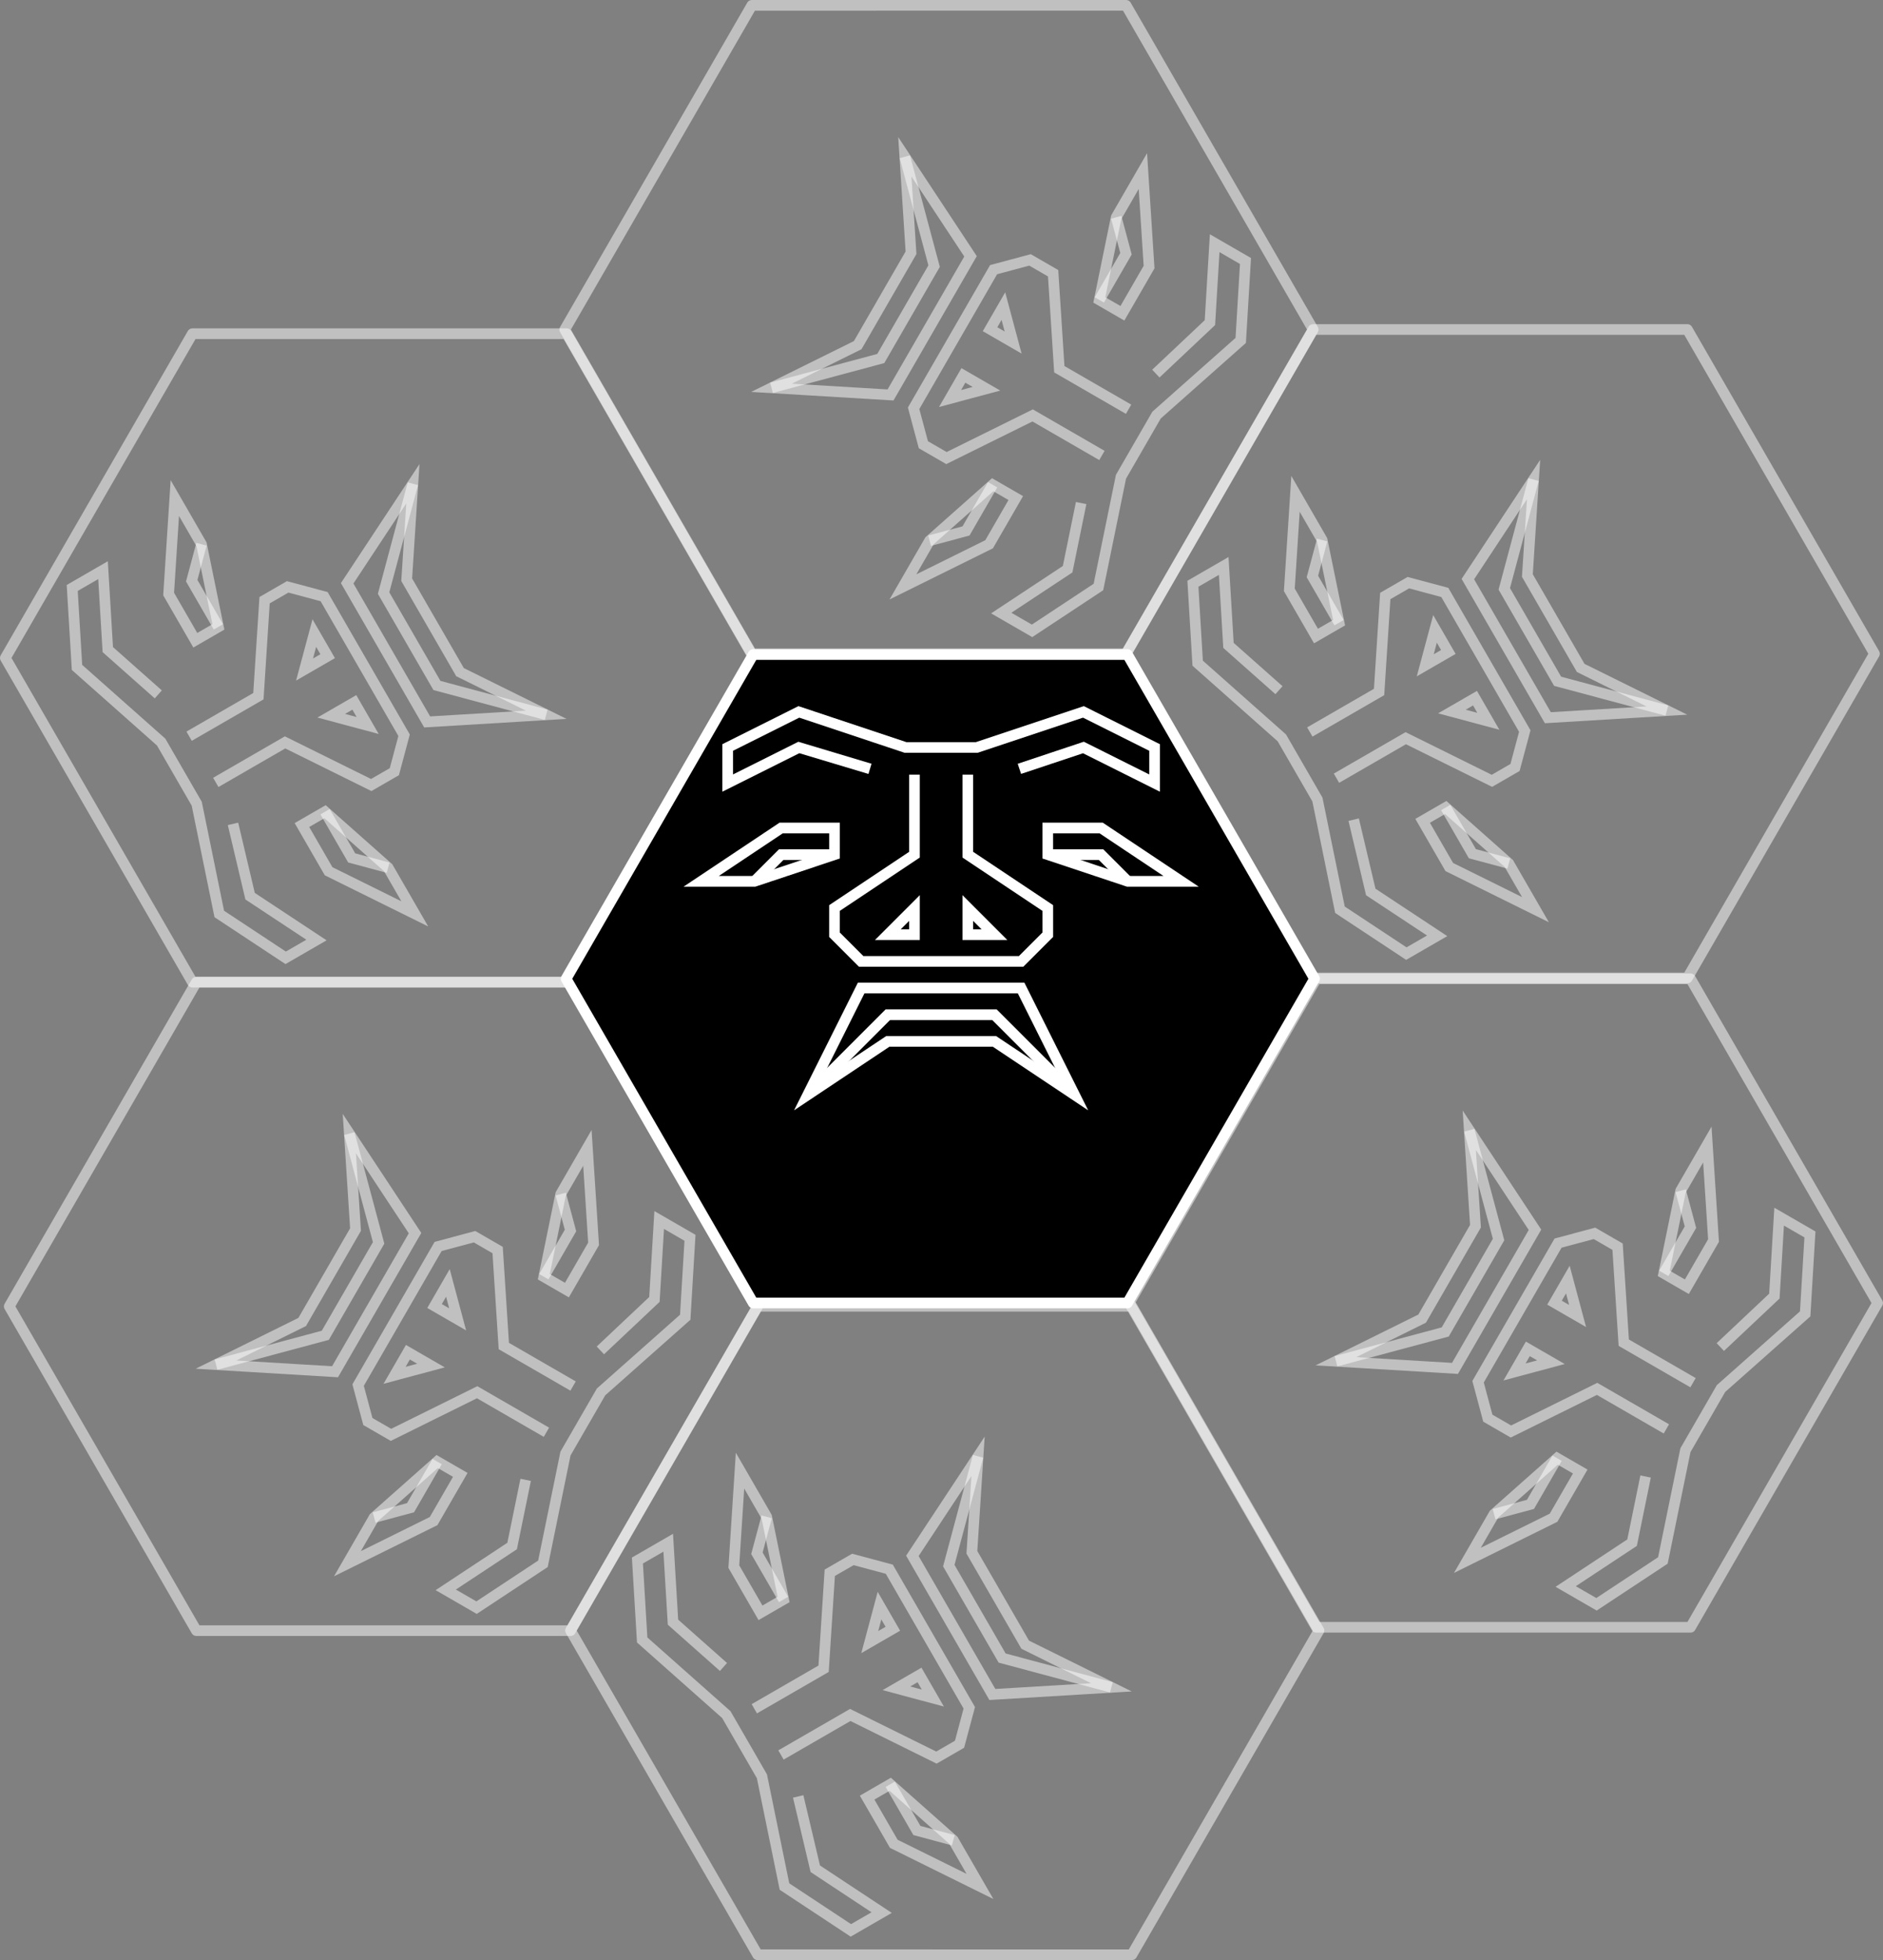 <?xml version="1.0" encoding="UTF-8" standalone="no"?>
<svg
   xmlns:dc="http://purl.org/dc/elements/1.1/"
   xmlns:cc="http://creativecommons.org/ns#"
   xmlns:rdf="http://www.w3.org/1999/02/22-rdf-syntax-ns#"
   xmlns:svg="http://www.w3.org/2000/svg"
   xmlns="http://www.w3.org/2000/svg"
   xmlns:sodipodi="http://sodipodi.sourceforge.net/DTD/sodipodi-0.dtd"
   xmlns:inkscape="http://www.inkscape.org/namespaces/inkscape"
   width="93.428mm"
   height="97.207mm"
   viewBox="0 0 93.428 97.207"
   version="1.1"
   id="svg8"
   inkscape:version="1.0.2 (1.0.2+r75+1)"
   sodipodi:docname="face.svg"
   inkscape:export-filename="/home/siege/Projects/BladeBlade/data/face.png"
   inkscape:export-xdpi="150"
   inkscape:export-ydpi="150">
  <rect x="0" y="0" width="93.428" height="97.207" fill="#808080" stroke="none"/>
  <defs
     id="defs2" />
  <sodipodi:namedview
     id="base"
     pagecolor="#ffffff"
     bordercolor="#666666"
     borderopacity="1.0"
     inkscape:pageopacity="0.0"
     inkscape:pageshadow="2"
     inkscape:zoom="2.8"
     inkscape:cx="52.39771"
     inkscape:cy="210.52772"
     inkscape:document-units="mm"
     inkscape:current-layer="layer1"
     inkscape:document-rotation="0"
     showgrid="false"
     inkscape:snap-global="true"
     inkscape:window-width="2530"
     inkscape:window-height="1384"
     inkscape:window-x="30"
     inkscape:window-y="0"
     inkscape:window-maximized="1"
     fit-margin-top="0"
     fit-margin-left="0"
     fit-margin-right="0"
     fit-margin-bottom="0">
    <inkscape:grid
       type="xygrid"
       id="grid1703"
       originx="-37.964"
       originy="-13.637" />
  </sodipodi:namedview>
  <g
     inkscape:label="Layer 1"
     inkscape:groupmode="layer"
     id="layer1"
     transform="translate(-37.964,-13.637)">
    <g
       id="g3565">
      <g
         id="g2411"
         transform="rotate(120,93.88,46.06)"
         style="stroke:#ffffff;stroke-opacity:0.5">
        <path
           style="fill:none;fill-rule:evenodd;stroke:#ffffff;stroke-width:0.529;stroke-linecap:butt;stroke-linejoin:miter;stroke-miterlimit:4;stroke-dasharray:none;stroke-opacity:0.5"
           d="m 78.045,67.929 3.969,-2.646 h 5.292 l 3.969,2.646 -2.646,-5.292 h -7.938 z"
           id="path2389" />
        <path
           style="fill:none;fill-rule:evenodd;stroke:#ffffff;stroke-width:0.529;stroke-linecap:butt;stroke-linejoin:miter;stroke-miterlimit:4;stroke-dasharray:none;stroke-opacity:0.5"
           d="m 83.337,52.054 v 3.969 l -3.969,2.646 v 1.323 l 1.323,1.323 h 7.938 l 1.323,-1.323 v -1.323 l -3.969,-2.646 v -3.969"
           id="path2391"
           sodipodi:nodetypes="cccccccccc" />
        <path
           style="fill:none;fill-rule:evenodd;stroke:#ffffff;stroke-width:0.529;stroke-linecap:butt;stroke-linejoin:miter;stroke-miterlimit:4;stroke-dasharray:none;stroke-opacity:0.5"
           d="m 82.014,59.991 1.323,-1.323 -10e-7,1.323 z"
           id="path2393"
           sodipodi:nodetypes="cccc" />
        <path
           style="fill:none;fill-rule:evenodd;stroke:#ffffff;stroke-width:0.529;stroke-linecap:butt;stroke-linejoin:miter;stroke-miterlimit:4;stroke-dasharray:none;stroke-opacity:0.5"
           d="m 85.983,59.991 1e-6,-1.323 1.323,1.323 z"
           id="path2395"
           sodipodi:nodetypes="cccc" />
        <path
           style="fill:none;fill-rule:evenodd;stroke:#ffffff;stroke-width:0.529;stroke-linecap:butt;stroke-linejoin:miter;stroke-miterlimit:4;stroke-dasharray:none;stroke-opacity:0.5"
           d="m 72.754,57.345 3.969,-2.646 h 2.646 v 1.323 l -3.969,1.323 z"
           id="path2397"
           sodipodi:nodetypes="cccccc" />
        <path
           style="fill:none;fill-rule:evenodd;stroke:#ffffff;stroke-width:0.529;stroke-linecap:butt;stroke-linejoin:miter;stroke-miterlimit:4;stroke-dasharray:none;stroke-opacity:0.5"
           d="m 75.399,57.345 1.323,-1.323 h 2.646"
           id="path2399"
           sodipodi:nodetypes="ccc" />
        <path
           style="fill:none;fill-rule:evenodd;stroke:#ffffff;stroke-width:0.529;stroke-linecap:butt;stroke-linejoin:miter;stroke-miterlimit:4;stroke-dasharray:none;stroke-opacity:0.5"
           d="m 96.566,57.345 -3.969,-2.646 h -2.646 v 1.323 l 3.969,1.323 z"
           id="path2401"
           sodipodi:nodetypes="cccccc" />
        <path
           style="fill:none;fill-rule:evenodd;stroke:#ffffff;stroke-width:0.529;stroke-linecap:butt;stroke-linejoin:miter;stroke-miterlimit:4;stroke-dasharray:none;stroke-opacity:0.5"
           d="M 93.92,57.345 92.597,56.022 H 89.952"
           id="path2403"
           sodipodi:nodetypes="ccc" />
        <path
           style="fill:none;fill-rule:evenodd;stroke:#ffffff;stroke-width:0.529;stroke-linecap:butt;stroke-linejoin:miter;stroke-miterlimit:4;stroke-dasharray:none;stroke-opacity:0.5"
           d="m 78.045,67.929 3.969,-3.969 h 5.292 l 3.969,3.969"
           id="path2405" />
        <path
           style="fill:none;fill-rule:evenodd;stroke:#ffffff;stroke-width:0.529;stroke-linecap:butt;stroke-linejoin:miter;stroke-miterlimit:4;stroke-dasharray:none;stroke-opacity:0.5"
           d="m 88.543,51.766 3.177,-1.059 3.53,1.765 v -1.765 l -3.53,-1.765 -5.295,1.765 h -3.53 l -5.295,-1.765 -3.53,1.765 v 1.765 l 3.53,-1.765 3.53,1.059"
           id="path2407"
           sodipodi:nodetypes="cccccccccccc" />
        <path
           sodipodi:type="star"
           style="color:#000000;overflow:visible;fill:none;stroke:#ffffff;stroke-width:0.529;stroke-linecap:round;stroke-linejoin:round;stroke-miterlimit:4;stroke-dasharray:none;stroke-opacity:0.5;stop-color:#000000"
           id="path2409"
           sodipodi:sides="6"
           sodipodi:cx="84.619484"
           sodipodi:cy="62.177082"
           sodipodi:r1="18.56802"
           sodipodi:r2="16.080378"
           sodipodi:arg1="0"
           sodipodi:arg2="0.52359878"
           inkscape:flatsided="true"
           inkscape:rounded="0"
           inkscape:randomized="0"
           d="m 103.188,62.177 -9.284,16.08 h -18.568 l -9.284,-16.08 9.284,-16.08 18.568,0 z" />
      </g>
      <g
         id="g2435"
         transform="rotate(-120,93.857,46.098)"
         style="stroke:#ffffff;stroke-opacity:0.5">
        <path
           style="fill:none;fill-rule:evenodd;stroke:#ffffff;stroke-width:0.529;stroke-linecap:butt;stroke-linejoin:miter;stroke-miterlimit:4;stroke-dasharray:none;stroke-opacity:0.5"
           d="m 78.045,67.929 3.969,-2.646 h 5.292 l 3.969,2.646 -2.646,-5.292 h -7.938 z"
           id="path2413" />
        <path
           style="fill:none;fill-rule:evenodd;stroke:#ffffff;stroke-width:0.529;stroke-linecap:butt;stroke-linejoin:miter;stroke-miterlimit:4;stroke-dasharray:none;stroke-opacity:0.5"
           d="m 83.337,52.054 v 3.969 l -3.969,2.646 v 1.323 l 1.323,1.323 h 7.938 l 1.323,-1.323 v -1.323 l -3.969,-2.646 v -3.969"
           id="path2415"
           sodipodi:nodetypes="cccccccccc" />
        <path
           style="fill:none;fill-rule:evenodd;stroke:#ffffff;stroke-width:0.529;stroke-linecap:butt;stroke-linejoin:miter;stroke-miterlimit:4;stroke-dasharray:none;stroke-opacity:0.5"
           d="m 82.014,59.991 1.323,-1.323 -10e-7,1.323 z"
           id="path2417"
           sodipodi:nodetypes="cccc" />
        <path
           style="fill:none;fill-rule:evenodd;stroke:#ffffff;stroke-width:0.529;stroke-linecap:butt;stroke-linejoin:miter;stroke-miterlimit:4;stroke-dasharray:none;stroke-opacity:0.5"
           d="m 85.983,59.991 1e-6,-1.323 1.323,1.323 z"
           id="path2419"
           sodipodi:nodetypes="cccc" />
        <path
           style="fill:none;fill-rule:evenodd;stroke:#ffffff;stroke-width:0.529;stroke-linecap:butt;stroke-linejoin:miter;stroke-miterlimit:4;stroke-dasharray:none;stroke-opacity:0.5"
           d="m 72.754,57.345 3.969,-2.646 h 2.646 v 1.323 l -3.969,1.323 z"
           id="path2421"
           sodipodi:nodetypes="cccccc" />
        <path
           style="fill:none;fill-rule:evenodd;stroke:#ffffff;stroke-width:0.529;stroke-linecap:butt;stroke-linejoin:miter;stroke-miterlimit:4;stroke-dasharray:none;stroke-opacity:0.5"
           d="m 75.399,57.345 1.323,-1.323 h 2.646"
           id="path2423"
           sodipodi:nodetypes="ccc" />
        <path
           style="fill:none;fill-rule:evenodd;stroke:#ffffff;stroke-width:0.529;stroke-linecap:butt;stroke-linejoin:miter;stroke-miterlimit:4;stroke-dasharray:none;stroke-opacity:0.5"
           d="m 96.566,57.345 -3.969,-2.646 h -2.646 v 1.323 l 3.969,1.323 z"
           id="path2425"
           sodipodi:nodetypes="cccccc" />
        <path
           style="fill:none;fill-rule:evenodd;stroke:#ffffff;stroke-width:0.529;stroke-linecap:butt;stroke-linejoin:miter;stroke-miterlimit:4;stroke-dasharray:none;stroke-opacity:0.5"
           d="M 93.92,57.345 92.597,56.022 H 89.952"
           id="path2427"
           sodipodi:nodetypes="ccc" />
        <path
           style="fill:none;fill-rule:evenodd;stroke:#ffffff;stroke-width:0.529;stroke-linecap:butt;stroke-linejoin:miter;stroke-miterlimit:4;stroke-dasharray:none;stroke-opacity:0.5"
           d="m 78.045,67.929 3.969,-3.969 h 5.292 l 3.969,3.969"
           id="path2429" />
        <path
           style="fill:none;fill-rule:evenodd;stroke:#ffffff;stroke-width:0.529;stroke-linecap:butt;stroke-linejoin:miter;stroke-miterlimit:4;stroke-dasharray:none;stroke-opacity:0.5"
           d="m 88.543,51.766 3.177,-1.059 3.53,1.765 v -1.765 l -3.53,-1.765 -5.295,1.765 h -3.53 l -5.295,-1.765 -3.53,1.765 v 1.765 l 3.53,-1.765 3.53,1.059"
           id="path2431"
           sodipodi:nodetypes="cccccccccccc" />
        <path
           sodipodi:type="star"
           style="color:#000000;overflow:visible;fill:none;stroke:#ffffff;stroke-width:0.529;stroke-linecap:round;stroke-linejoin:round;stroke-miterlimit:4;stroke-dasharray:none;stroke-opacity:0.5;stop-color:#000000"
           id="path2433"
           sodipodi:sides="6"
           sodipodi:cx="84.619484"
           sodipodi:cy="62.177082"
           sodipodi:r1="18.56802"
           sodipodi:r2="16.080378"
           sodipodi:arg1="0"
           sodipodi:arg2="0.52359878"
           inkscape:flatsided="true"
           inkscape:rounded="0"
           inkscape:randomized="0"
           d="m 103.188,62.177 -9.284,16.08 h -18.568 l -9.284,-16.08 9.284,-16.08 18.568,0 z" />
      </g>
      <g
         id="g2483"
         transform="rotate(120,93.947,78.283)"
         style="stroke:#ffffff;stroke-opacity:0.5">
        <path
           style="fill:none;fill-rule:evenodd;stroke:#ffffff;stroke-width:0.529;stroke-linecap:butt;stroke-linejoin:miter;stroke-miterlimit:4;stroke-dasharray:none;stroke-opacity:0.5"
           d="m 78.045,67.929 3.969,-2.646 h 5.292 l 3.969,2.646 -2.646,-5.292 h -7.938 z"
           id="path2461" />
        <path
           style="fill:none;fill-rule:evenodd;stroke:#ffffff;stroke-width:0.529;stroke-linecap:butt;stroke-linejoin:miter;stroke-miterlimit:4;stroke-dasharray:none;stroke-opacity:0.5"
           d="m 83.337,52.054 v 3.969 l -3.969,2.646 v 1.323 l 1.323,1.323 h 7.938 l 1.323,-1.323 v -1.323 l -3.969,-2.646 v -3.969"
           id="path2463"
           sodipodi:nodetypes="cccccccccc" />
        <path
           style="fill:none;fill-rule:evenodd;stroke:#ffffff;stroke-width:0.529;stroke-linecap:butt;stroke-linejoin:miter;stroke-miterlimit:4;stroke-dasharray:none;stroke-opacity:0.5"
           d="m 82.014,59.991 1.323,-1.323 -10e-7,1.323 z"
           id="path2465"
           sodipodi:nodetypes="cccc" />
        <path
           style="fill:none;fill-rule:evenodd;stroke:#ffffff;stroke-width:0.529;stroke-linecap:butt;stroke-linejoin:miter;stroke-miterlimit:4;stroke-dasharray:none;stroke-opacity:0.5"
           d="m 85.983,59.991 1e-6,-1.323 1.323,1.323 z"
           id="path2467"
           sodipodi:nodetypes="cccc" />
        <path
           style="fill:none;fill-rule:evenodd;stroke:#ffffff;stroke-width:0.529;stroke-linecap:butt;stroke-linejoin:miter;stroke-miterlimit:4;stroke-dasharray:none;stroke-opacity:0.5"
           d="m 72.754,57.345 3.969,-2.646 h 2.646 v 1.323 l -3.969,1.323 z"
           id="path2469"
           sodipodi:nodetypes="cccccc" />
        <path
           style="fill:none;fill-rule:evenodd;stroke:#ffffff;stroke-width:0.529;stroke-linecap:butt;stroke-linejoin:miter;stroke-miterlimit:4;stroke-dasharray:none;stroke-opacity:0.5"
           d="m 75.399,57.345 1.323,-1.323 h 2.646"
           id="path2471"
           sodipodi:nodetypes="ccc" />
        <path
           style="fill:none;fill-rule:evenodd;stroke:#ffffff;stroke-width:0.529;stroke-linecap:butt;stroke-linejoin:miter;stroke-miterlimit:4;stroke-dasharray:none;stroke-opacity:0.5"
           d="m 96.566,57.345 -3.969,-2.646 h -2.646 v 1.323 l 3.969,1.323 z"
           id="path2473"
           sodipodi:nodetypes="cccccc" />
        <path
           style="fill:none;fill-rule:evenodd;stroke:#ffffff;stroke-width:0.529;stroke-linecap:butt;stroke-linejoin:miter;stroke-miterlimit:4;stroke-dasharray:none;stroke-opacity:0.5"
           d="M 93.92,57.345 92.597,56.022 H 89.952"
           id="path2475"
           sodipodi:nodetypes="ccc" />
        <path
           style="fill:none;fill-rule:evenodd;stroke:#ffffff;stroke-width:0.529;stroke-linecap:butt;stroke-linejoin:miter;stroke-miterlimit:4;stroke-dasharray:none;stroke-opacity:0.5"
           d="m 78.045,67.929 3.969,-3.969 h 5.292 l 3.969,3.969"
           id="path2477" />
        <path
           style="fill:none;fill-rule:evenodd;stroke:#ffffff;stroke-width:0.529;stroke-linecap:butt;stroke-linejoin:miter;stroke-miterlimit:4;stroke-dasharray:none;stroke-opacity:0.5"
           d="m 88.543,51.766 3.177,-1.059 3.53,1.765 v -1.765 l -3.53,-1.765 -5.295,1.765 h -3.53 l -5.295,-1.765 -3.53,1.765 v 1.765 l 3.53,-1.765 3.53,1.059"
           id="path2479"
           sodipodi:nodetypes="cccccccccccc" />
        <path
           sodipodi:type="star"
           style="color:#000000;overflow:visible;fill:none;stroke:#ffffff;stroke-width:0.529;stroke-linecap:round;stroke-linejoin:round;stroke-miterlimit:4;stroke-dasharray:none;stroke-opacity:0.5;stop-color:#000000"
           id="path2481"
           sodipodi:sides="6"
           sodipodi:cx="84.619484"
           sodipodi:cy="62.177082"
           sodipodi:r1="18.56802"
           sodipodi:r2="16.080378"
           sodipodi:arg1="0"
           sodipodi:arg2="0.52359878"
           inkscape:flatsided="true"
           inkscape:rounded="0"
           inkscape:randomized="0"
           d="m 103.188,62.177 -9.284,16.08 h -18.568 l -9.284,-16.08 9.284,-16.08 18.568,0 z" />
      </g>
      <g
         id="g2555"
         transform="rotate(120,66.115,62.325)"
         style="stroke:#ffffff;stroke-opacity:0.5">
        <path
           style="fill:none;fill-rule:evenodd;stroke:#ffffff;stroke-width:0.529;stroke-linecap:butt;stroke-linejoin:miter;stroke-miterlimit:4;stroke-dasharray:none;stroke-opacity:0.5"
           d="m 78.045,67.929 3.969,-2.646 h 5.292 l 3.969,2.646 -2.646,-5.292 h -7.938 z"
           id="path2533" />
        <path
           style="fill:none;fill-rule:evenodd;stroke:#ffffff;stroke-width:0.529;stroke-linecap:butt;stroke-linejoin:miter;stroke-miterlimit:4;stroke-dasharray:none;stroke-opacity:0.5"
           d="m 83.337,52.054 v 3.969 l -3.969,2.646 v 1.323 l 1.323,1.323 h 7.938 l 1.323,-1.323 v -1.323 l -3.969,-2.646 v -3.969"
           id="path2535"
           sodipodi:nodetypes="cccccccccc" />
        <path
           style="fill:none;fill-rule:evenodd;stroke:#ffffff;stroke-width:0.529;stroke-linecap:butt;stroke-linejoin:miter;stroke-miterlimit:4;stroke-dasharray:none;stroke-opacity:0.5"
           d="m 82.014,59.991 1.323,-1.323 -10e-7,1.323 z"
           id="path2537"
           sodipodi:nodetypes="cccc" />
        <path
           style="fill:none;fill-rule:evenodd;stroke:#ffffff;stroke-width:0.529;stroke-linecap:butt;stroke-linejoin:miter;stroke-miterlimit:4;stroke-dasharray:none;stroke-opacity:0.5"
           d="m 85.983,59.991 1e-6,-1.323 1.323,1.323 z"
           id="path2539"
           sodipodi:nodetypes="cccc" />
        <path
           style="fill:none;fill-rule:evenodd;stroke:#ffffff;stroke-width:0.529;stroke-linecap:butt;stroke-linejoin:miter;stroke-miterlimit:4;stroke-dasharray:none;stroke-opacity:0.5"
           d="m 72.754,57.345 3.969,-2.646 h 2.646 v 1.323 l -3.969,1.323 z"
           id="path2541"
           sodipodi:nodetypes="cccccc" />
        <path
           style="fill:none;fill-rule:evenodd;stroke:#ffffff;stroke-width:0.529;stroke-linecap:butt;stroke-linejoin:miter;stroke-miterlimit:4;stroke-dasharray:none;stroke-opacity:0.5"
           d="m 75.399,57.345 1.323,-1.323 h 2.646"
           id="path2543"
           sodipodi:nodetypes="ccc" />
        <path
           style="fill:none;fill-rule:evenodd;stroke:#ffffff;stroke-width:0.529;stroke-linecap:butt;stroke-linejoin:miter;stroke-miterlimit:4;stroke-dasharray:none;stroke-opacity:0.5"
           d="m 96.566,57.345 -3.969,-2.646 h -2.646 v 1.323 l 3.969,1.323 z"
           id="path2545"
           sodipodi:nodetypes="cccccc" />
        <path
           style="fill:none;fill-rule:evenodd;stroke:#ffffff;stroke-width:0.529;stroke-linecap:butt;stroke-linejoin:miter;stroke-miterlimit:4;stroke-dasharray:none;stroke-opacity:0.5"
           d="M 93.92,57.345 92.597,56.022 H 89.952"
           id="path2547"
           sodipodi:nodetypes="ccc" />
        <path
           style="fill:none;fill-rule:evenodd;stroke:#ffffff;stroke-width:0.529;stroke-linecap:butt;stroke-linejoin:miter;stroke-miterlimit:4;stroke-dasharray:none;stroke-opacity:0.5"
           d="m 78.045,67.929 3.969,-3.969 h 5.292 l 3.969,3.969"
           id="path2549" />
        <path
           style="fill:none;fill-rule:evenodd;stroke:#ffffff;stroke-width:0.529;stroke-linecap:butt;stroke-linejoin:miter;stroke-miterlimit:4;stroke-dasharray:none;stroke-opacity:0.5"
           d="m 88.543,51.766 3.177,-1.059 3.53,1.765 v -1.765 l -3.53,-1.765 -5.295,1.765 h -3.53 l -5.295,-1.765 -3.53,1.765 v 1.765 l 3.53,-1.765 3.53,1.059"
           id="path2551"
           sodipodi:nodetypes="cccccccccccc" />
        <path
           sodipodi:type="star"
           style="color:#000000;overflow:visible;fill:none;stroke:#ffffff;stroke-width:0.529;stroke-linecap:round;stroke-linejoin:round;stroke-miterlimit:4;stroke-dasharray:none;stroke-opacity:0.5;stop-color:#000000"
           id="path2553"
           sodipodi:sides="6"
           sodipodi:cx="84.619484"
           sodipodi:cy="62.177082"
           sodipodi:r1="18.56802"
           sodipodi:r2="16.080378"
           sodipodi:arg1="0"
           sodipodi:arg2="0.52359878"
           inkscape:flatsided="true"
           inkscape:rounded="0"
           inkscape:randomized="0"
           d="m 103.188,62.177 -9.284,16.08 h -18.568 l -9.284,-16.08 9.284,-16.08 18.568,0 z" />
      </g>
      <g
         id="g2579"
         transform="rotate(-120,94.06,78.275)"
         style="stroke:#ffffff;stroke-opacity:0.5">
        <path
           style="fill:none;fill-rule:evenodd;stroke:#ffffff;stroke-width:0.529;stroke-linecap:butt;stroke-linejoin:miter;stroke-miterlimit:4;stroke-dasharray:none;stroke-opacity:0.5"
           d="m 78.045,67.929 3.969,-2.646 h 5.292 l 3.969,2.646 -2.646,-5.292 h -7.938 z"
           id="path2557" />
        <path
           style="fill:none;fill-rule:evenodd;stroke:#ffffff;stroke-width:0.529;stroke-linecap:butt;stroke-linejoin:miter;stroke-miterlimit:4;stroke-dasharray:none;stroke-opacity:0.5"
           d="m 83.337,52.054 v 3.969 l -3.969,2.646 v 1.323 l 1.323,1.323 h 7.938 l 1.323,-1.323 v -1.323 l -3.969,-2.646 v -3.969"
           id="path2559"
           sodipodi:nodetypes="cccccccccc" />
        <path
           style="fill:none;fill-rule:evenodd;stroke:#ffffff;stroke-width:0.529;stroke-linecap:butt;stroke-linejoin:miter;stroke-miterlimit:4;stroke-dasharray:none;stroke-opacity:0.5"
           d="m 82.014,59.991 1.323,-1.323 -10e-7,1.323 z"
           id="path2561"
           sodipodi:nodetypes="cccc" />
        <path
           style="fill:none;fill-rule:evenodd;stroke:#ffffff;stroke-width:0.529;stroke-linecap:butt;stroke-linejoin:miter;stroke-miterlimit:4;stroke-dasharray:none;stroke-opacity:0.5"
           d="m 85.983,59.991 1e-6,-1.323 1.323,1.323 z"
           id="path2563"
           sodipodi:nodetypes="cccc" />
        <path
           style="fill:none;fill-rule:evenodd;stroke:#ffffff;stroke-width:0.529;stroke-linecap:butt;stroke-linejoin:miter;stroke-miterlimit:4;stroke-dasharray:none;stroke-opacity:0.5"
           d="m 72.754,57.345 3.969,-2.646 h 2.646 v 1.323 l -3.969,1.323 z"
           id="path2565"
           sodipodi:nodetypes="cccccc" />
        <path
           style="fill:none;fill-rule:evenodd;stroke:#ffffff;stroke-width:0.529;stroke-linecap:butt;stroke-linejoin:miter;stroke-miterlimit:4;stroke-dasharray:none;stroke-opacity:0.5"
           d="m 75.399,57.345 1.323,-1.323 h 2.646"
           id="path2567"
           sodipodi:nodetypes="ccc" />
        <path
           style="fill:none;fill-rule:evenodd;stroke:#ffffff;stroke-width:0.529;stroke-linecap:butt;stroke-linejoin:miter;stroke-miterlimit:4;stroke-dasharray:none;stroke-opacity:0.5"
           d="m 96.566,57.345 -3.969,-2.646 h -2.646 v 1.323 l 3.969,1.323 z"
           id="path2569"
           sodipodi:nodetypes="cccccc" />
        <path
           style="fill:none;fill-rule:evenodd;stroke:#ffffff;stroke-width:0.529;stroke-linecap:butt;stroke-linejoin:miter;stroke-miterlimit:4;stroke-dasharray:none;stroke-opacity:0.5"
           d="M 93.92,57.345 92.597,56.022 H 89.952"
           id="path2571"
           sodipodi:nodetypes="ccc" />
        <path
           style="fill:none;fill-rule:evenodd;stroke:#ffffff;stroke-width:0.529;stroke-linecap:butt;stroke-linejoin:miter;stroke-miterlimit:4;stroke-dasharray:none;stroke-opacity:0.5"
           d="m 78.045,67.929 3.969,-3.969 h 5.292 l 3.969,3.969"
           id="path2573" />
        <path
           style="fill:none;fill-rule:evenodd;stroke:#ffffff;stroke-width:0.529;stroke-linecap:butt;stroke-linejoin:miter;stroke-miterlimit:4;stroke-dasharray:none;stroke-opacity:0.5"
           d="m 88.543,51.766 3.177,-1.059 3.53,1.765 v -1.765 l -3.53,-1.765 -5.295,1.765 h -3.53 l -5.295,-1.765 -3.53,1.765 v 1.765 l 3.53,-1.765 3.53,1.059"
           id="path2575"
           sodipodi:nodetypes="cccccccccccc" />
        <path
           sodipodi:type="star"
           style="color:#000000;overflow:visible;fill:none;stroke:#ffffff;stroke-width:0.529;stroke-linecap:round;stroke-linejoin:round;stroke-miterlimit:4;stroke-dasharray:none;stroke-opacity:0.5;stop-color:#000000"
           id="path2577"
           sodipodi:sides="6"
           sodipodi:cx="84.619484"
           sodipodi:cy="62.177082"
           sodipodi:r1="18.56802"
           sodipodi:r2="16.080378"
           sodipodi:arg1="0"
           sodipodi:arg2="0.52359878"
           inkscape:flatsided="true"
           inkscape:rounded="0"
           inkscape:randomized="0"
           d="m 103.188,62.177 -9.284,16.08 h -18.568 l -9.284,-16.08 9.284,-16.08 18.568,0 z" />
      </g>
      <g
         id="g2651"
         transform="rotate(-120,66.115,62.254)"
         style="stroke:#ffffff;stroke-opacity:0.5">
        <path
           style="fill:none;fill-rule:evenodd;stroke:#ffffff;stroke-width:0.529;stroke-linecap:butt;stroke-linejoin:miter;stroke-miterlimit:4;stroke-dasharray:none;stroke-opacity:0.5"
           d="m 78.045,67.929 3.969,-2.646 h 5.292 l 3.969,2.646 -2.646,-5.292 h -7.938 z"
           id="path2629" />
        <path
           style="fill:none;fill-rule:evenodd;stroke:#ffffff;stroke-width:0.529;stroke-linecap:butt;stroke-linejoin:miter;stroke-miterlimit:4;stroke-dasharray:none;stroke-opacity:0.5"
           d="m 83.337,52.054 v 3.969 l -3.969,2.646 v 1.323 l 1.323,1.323 h 7.938 l 1.323,-1.323 v -1.323 l -3.969,-2.646 v -3.969"
           id="path2631"
           sodipodi:nodetypes="cccccccccc" />
        <path
           style="fill:none;fill-rule:evenodd;stroke:#ffffff;stroke-width:0.529;stroke-linecap:butt;stroke-linejoin:miter;stroke-miterlimit:4;stroke-dasharray:none;stroke-opacity:0.5"
           d="m 82.014,59.991 1.323,-1.323 -10e-7,1.323 z"
           id="path2633"
           sodipodi:nodetypes="cccc" />
        <path
           style="fill:none;fill-rule:evenodd;stroke:#ffffff;stroke-width:0.529;stroke-linecap:butt;stroke-linejoin:miter;stroke-miterlimit:4;stroke-dasharray:none;stroke-opacity:0.5"
           d="m 85.983,59.991 1e-6,-1.323 1.323,1.323 z"
           id="path2635"
           sodipodi:nodetypes="cccc" />
        <path
           style="fill:none;fill-rule:evenodd;stroke:#ffffff;stroke-width:0.529;stroke-linecap:butt;stroke-linejoin:miter;stroke-miterlimit:4;stroke-dasharray:none;stroke-opacity:0.5"
           d="m 72.754,57.345 3.969,-2.646 h 2.646 v 1.323 l -3.969,1.323 z"
           id="path2637"
           sodipodi:nodetypes="cccccc" />
        <path
           style="fill:none;fill-rule:evenodd;stroke:#ffffff;stroke-width:0.529;stroke-linecap:butt;stroke-linejoin:miter;stroke-miterlimit:4;stroke-dasharray:none;stroke-opacity:0.5"
           d="m 75.399,57.345 1.323,-1.323 h 2.646"
           id="path2639"
           sodipodi:nodetypes="ccc" />
        <path
           style="fill:none;fill-rule:evenodd;stroke:#ffffff;stroke-width:0.529;stroke-linecap:butt;stroke-linejoin:miter;stroke-miterlimit:4;stroke-dasharray:none;stroke-opacity:0.5"
           d="m 96.566,57.345 -3.969,-2.646 h -2.646 v 1.323 l 3.969,1.323 z"
           id="path2641"
           sodipodi:nodetypes="cccccc" />
        <path
           style="fill:none;fill-rule:evenodd;stroke:#ffffff;stroke-width:0.529;stroke-linecap:butt;stroke-linejoin:miter;stroke-miterlimit:4;stroke-dasharray:none;stroke-opacity:0.5"
           d="M 93.92,57.345 92.597,56.022 H 89.952"
           id="path2643"
           sodipodi:nodetypes="ccc" />
        <path
           style="fill:none;fill-rule:evenodd;stroke:#ffffff;stroke-width:0.529;stroke-linecap:butt;stroke-linejoin:miter;stroke-miterlimit:4;stroke-dasharray:none;stroke-opacity:0.5"
           d="m 78.045,67.929 3.969,-3.969 h 5.292 l 3.969,3.969"
           id="path2645" />
        <path
           style="fill:none;fill-rule:evenodd;stroke:#ffffff;stroke-width:0.529;stroke-linecap:butt;stroke-linejoin:miter;stroke-miterlimit:4;stroke-dasharray:none;stroke-opacity:0.5"
           d="m 88.543,51.766 3.177,-1.059 3.53,1.765 v -1.765 l -3.53,-1.765 -5.295,1.765 h -3.53 l -5.295,-1.765 -3.53,1.765 v 1.765 l 3.53,-1.765 3.53,1.059"
           id="path2647"
           sodipodi:nodetypes="cccccccccccc" />
        <path
           sodipodi:type="star"
           style="color:#000000;overflow:visible;fill:none;stroke:#ffffff;stroke-width:0.529;stroke-linecap:round;stroke-linejoin:round;stroke-miterlimit:4;stroke-dasharray:none;stroke-opacity:0.5;stop-color:#000000"
           id="path2649"
           sodipodi:sides="6"
           sodipodi:cx="84.619484"
           sodipodi:cy="62.177082"
           sodipodi:r1="18.56802"
           sodipodi:r2="16.080378"
           sodipodi:arg1="0"
           sodipodi:arg2="0.52359878"
           inkscape:flatsided="true"
           inkscape:rounded="0"
           inkscape:randomized="0"
           d="m 103.188,62.177 -9.284,16.08 h -18.568 l -9.284,-16.08 9.284,-16.08 18.568,0 z" />
      </g>
      <g
         id="g2387"
         style="stroke:#ffffff;stroke-opacity:1">
        <path
           sodipodi:type="star"
           style="color:#000000;overflow:visible;fill:#000000;stroke:#ffffff;stroke-width:0.529;stroke-linecap:round;stroke-linejoin:round;stroke-miterlimit:4;stroke-dasharray:none;stroke-opacity:1;stop-color:#000000"
           id="path2235"
           sodipodi:sides="6"
           sodipodi:cx="84.619484"
           sodipodi:cy="62.177082"
           sodipodi:r1="18.56802"
           sodipodi:r2="16.080378"
           sodipodi:arg1="0"
           sodipodi:arg2="0.52359878"
           inkscape:flatsided="true"
           inkscape:rounded="0"
           inkscape:randomized="0"
           d="m 103.188,62.177 -9.284,16.08 h -18.568 l -9.284,-16.08 9.284,-16.08 18.568,0 z" />
        <path
           style="fill:none;fill-rule:evenodd;stroke:#ffffff;stroke-width:0.529;stroke-linecap:butt;stroke-linejoin:miter;stroke-miterlimit:4;stroke-dasharray:none;stroke-opacity:1"
           d="m 78.045,67.929 3.969,-2.646 h 5.292 l 3.969,2.646 -2.646,-5.292 h -7.938 z"
           id="path1721" />
        <path
           style="fill:none;fill-rule:evenodd;stroke:#ffffff;stroke-width:0.529;stroke-linecap:butt;stroke-linejoin:miter;stroke-miterlimit:4;stroke-dasharray:none;stroke-opacity:1"
           d="m 83.337,52.054 v 3.969 l -3.969,2.646 v 1.323 l 1.323,1.323 h 7.938 l 1.323,-1.323 v -1.323 l -3.969,-2.646 v -3.969"
           id="path1727"
           sodipodi:nodetypes="cccccccccc" />
        <path
           style="fill:none;fill-rule:evenodd;stroke:#ffffff;stroke-width:0.529;stroke-linecap:butt;stroke-linejoin:miter;stroke-miterlimit:4;stroke-dasharray:none;stroke-opacity:1"
           d="m 82.014,59.991 1.323,-1.323 -10e-7,1.323 z"
           id="path1729"
           sodipodi:nodetypes="cccc" />
        <path
           style="fill:none;fill-rule:evenodd;stroke:#ffffff;stroke-width:0.529;stroke-linecap:butt;stroke-linejoin:miter;stroke-miterlimit:4;stroke-dasharray:none;stroke-opacity:1"
           d="m 85.983,59.991 1e-6,-1.323 1.323,1.323 z"
           id="path1731"
           sodipodi:nodetypes="cccc" />
        <path
           style="fill:none;fill-rule:evenodd;stroke:#ffffff;stroke-width:0.529;stroke-linecap:butt;stroke-linejoin:miter;stroke-miterlimit:4;stroke-dasharray:none;stroke-opacity:1"
           d="m 72.754,57.345 3.969,-2.646 h 2.646 v 1.323 l -3.969,1.323 z"
           id="path1733"
           sodipodi:nodetypes="cccccc" />
        <path
           style="fill:none;fill-rule:evenodd;stroke:#ffffff;stroke-width:0.529;stroke-linecap:butt;stroke-linejoin:miter;stroke-miterlimit:4;stroke-dasharray:none;stroke-opacity:1"
           d="m 75.399,57.345 1.323,-1.323 h 2.646"
           id="path1735"
           sodipodi:nodetypes="ccc" />
        <path
           style="fill:none;fill-rule:evenodd;stroke:#ffffff;stroke-width:0.529;stroke-linecap:butt;stroke-linejoin:miter;stroke-miterlimit:4;stroke-dasharray:none;stroke-opacity:1"
           d="m 96.566,57.345 -3.969,-2.646 h -2.646 v 1.323 l 3.969,1.323 z"
           id="path1737"
           sodipodi:nodetypes="cccccc" />
        <path
           style="fill:none;fill-rule:evenodd;stroke:#ffffff;stroke-width:0.529;stroke-linecap:butt;stroke-linejoin:miter;stroke-miterlimit:4;stroke-dasharray:none;stroke-opacity:1"
           d="M 93.92,57.345 92.597,56.022 H 89.952"
           id="path1739"
           sodipodi:nodetypes="ccc" />
        <path
           style="fill:none;fill-rule:evenodd;stroke:#ffffff;stroke-width:0.529;stroke-linecap:butt;stroke-linejoin:miter;stroke-miterlimit:4;stroke-dasharray:none;stroke-opacity:1"
           d="m 78.045,67.929 3.969,-3.969 h 5.292 l 3.969,3.969"
           id="path1741" />
        <path
           style="fill:none;fill-rule:evenodd;stroke:#ffffff;stroke-width:0.529;stroke-linecap:butt;stroke-linejoin:miter;stroke-miterlimit:4;stroke-dasharray:none;stroke-opacity:1"
           d="m 88.543,51.766 3.177,-1.059 3.53,1.765 v -1.765 l -3.53,-1.765 -5.295,1.765 h -3.53 l -5.295,-1.765 -3.53,1.765 v 1.765 l 3.53,-1.765 3.53,1.059"
           id="path1743"
           sodipodi:nodetypes="cccccccccccc" />
      </g>
    </g>
  </g>
</svg>
